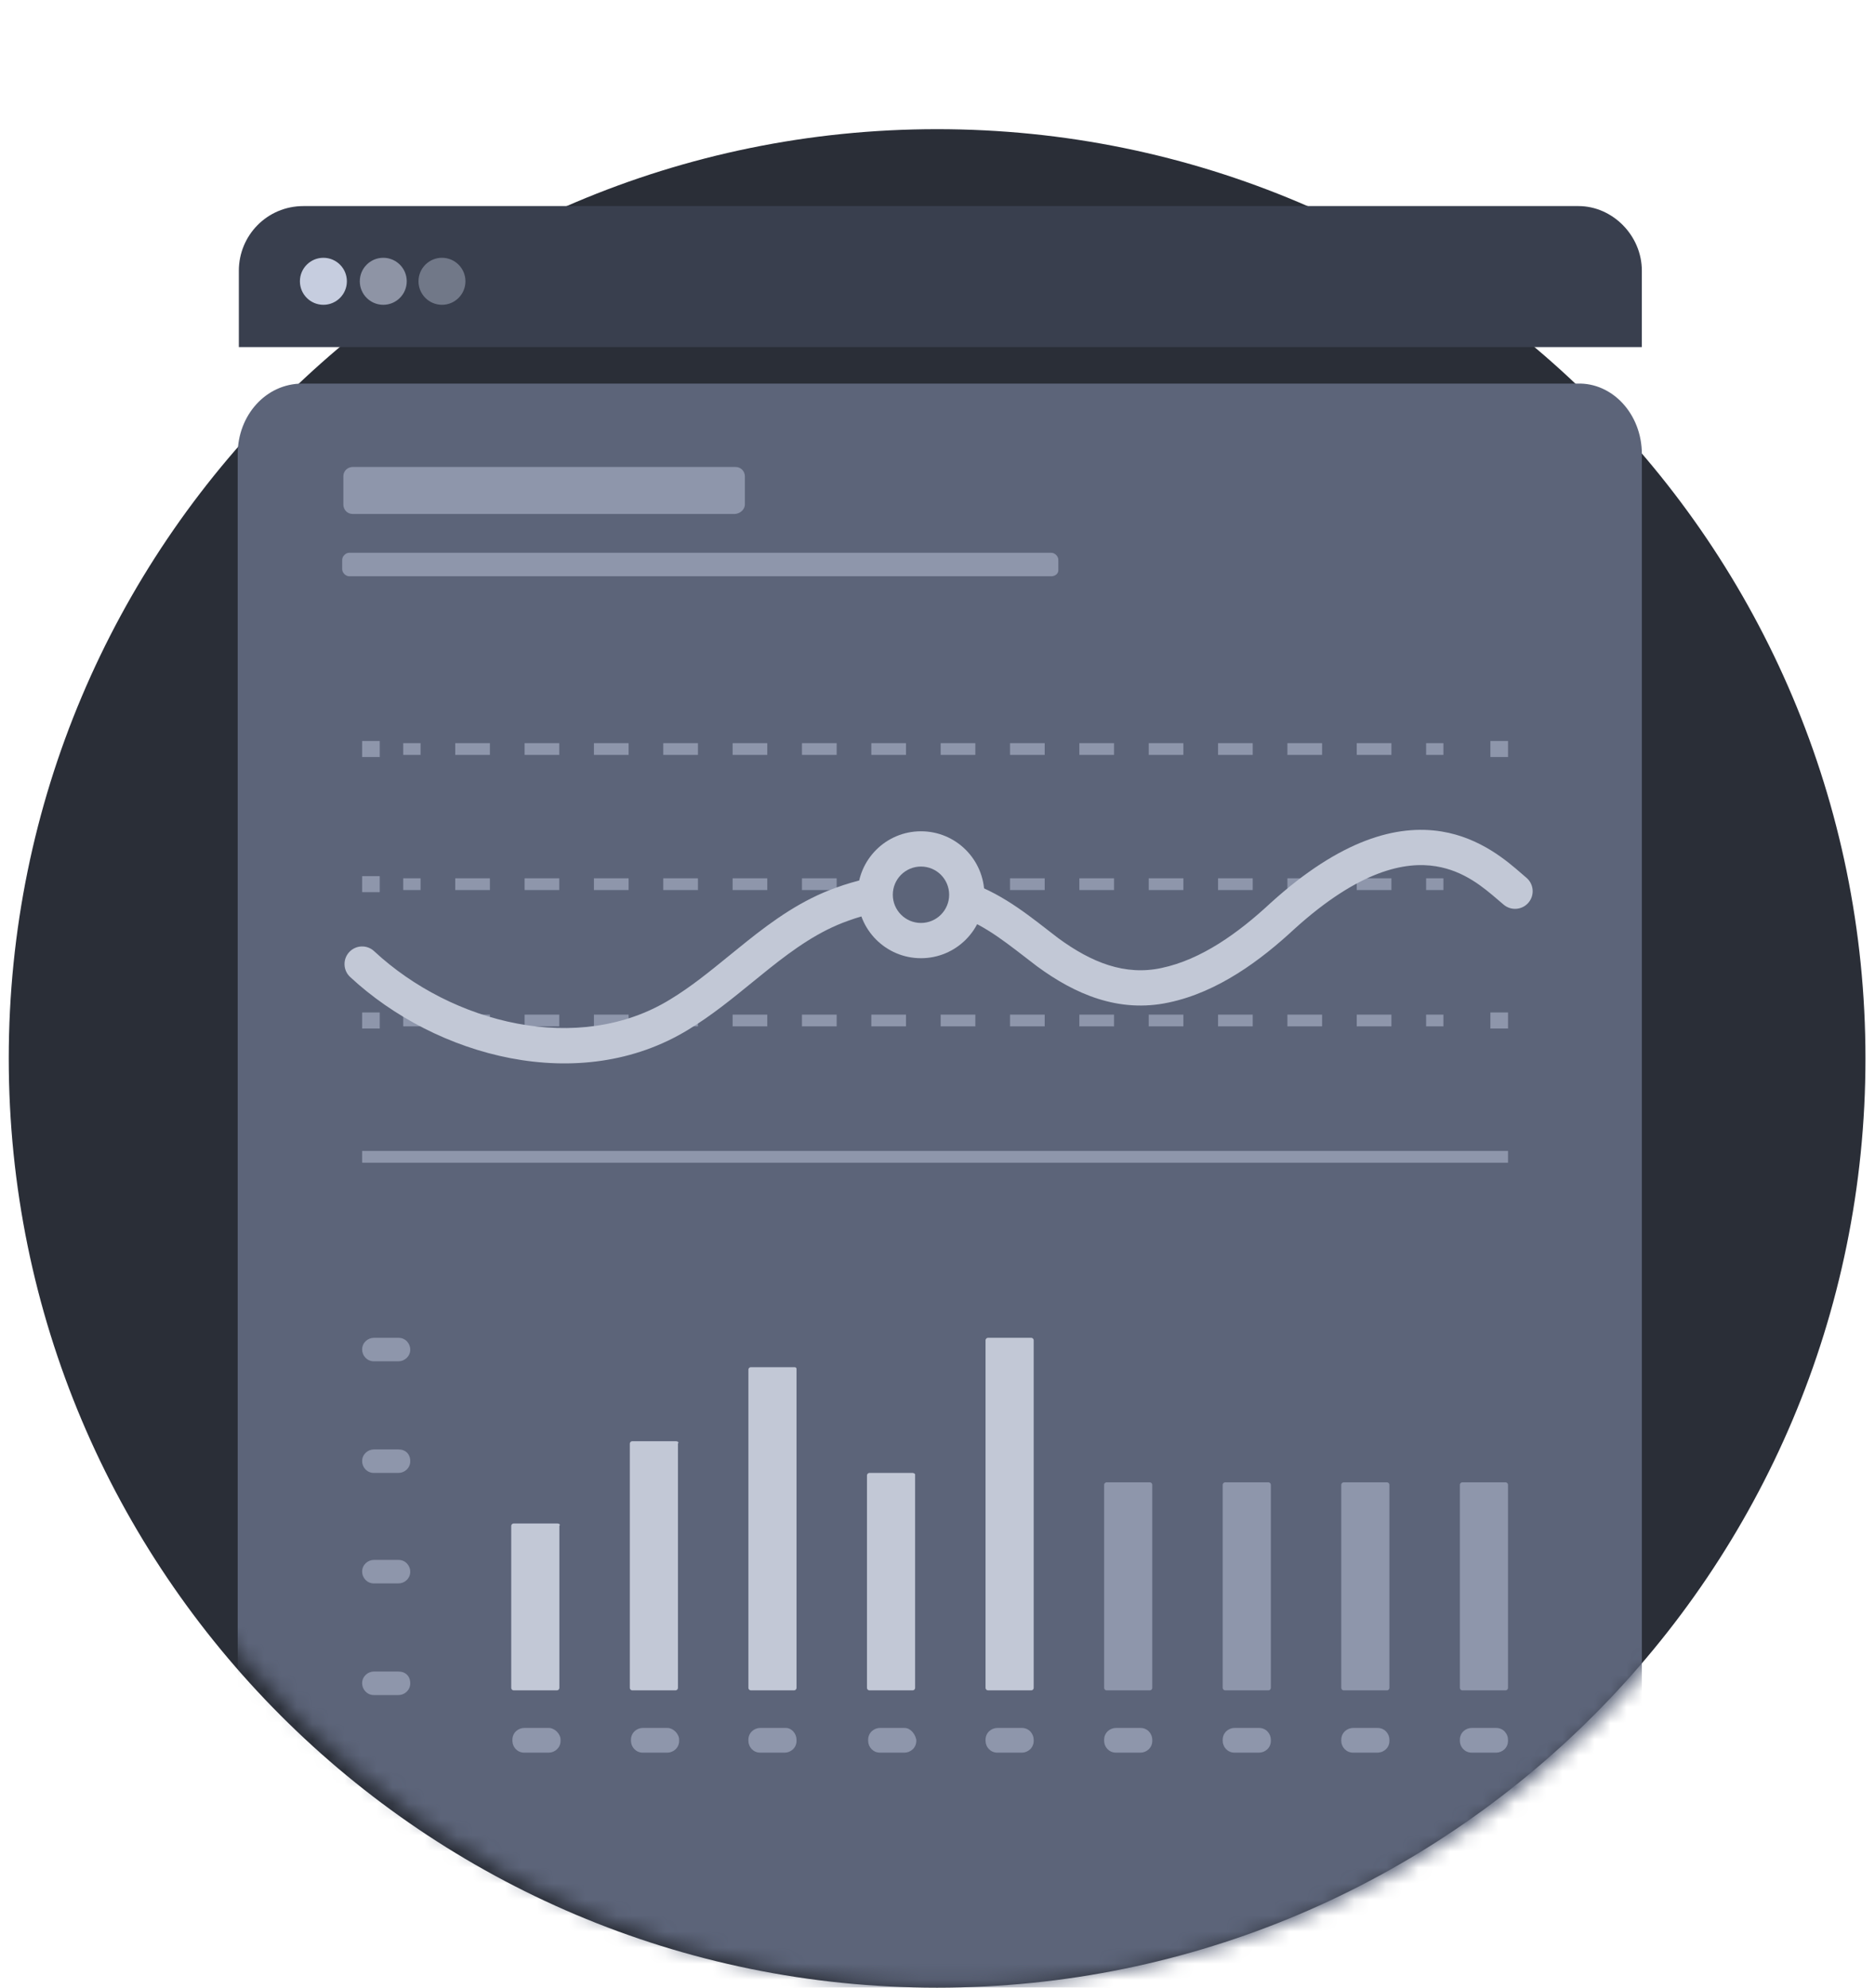 <svg width="117" height="124" viewBox="0 0 117 124" fill="none" xmlns="http://www.w3.org/2000/svg">
<path d="M58.475 124C90.469 124 116.405 98.045 116.405 66.029C116.405 34.012 90.469 8.058 58.475 8.058C26.482 8.058 0.546 34.012 0.546 66.029C0.546 98.045 26.482 124 58.475 124Z" fill="#2A2E37"/>
<mask id="mask0_111_2157" style="mask-type:alpha" maskUnits="userSpaceOnUse" x="1" y="0" width="116" height="124">
<path d="M106.966 0H11.168V35.167C5.204 44.193 1.733 54.998 1.733 66.61C1.733 98.251 27.5 123.9 59.285 123.9C91.07 123.9 116.836 98.251 116.836 66.61C116.836 54.718 113.197 43.673 106.966 34.518V0Z" fill="#D9D9D9"/>
</mask>
<g mask="url(#mask0_111_2157)">
<g filter="url(#filter0_d_111_2157)">
<path d="M102.452 17.328V122.46C102.452 124.88 100.694 126.859 98.422 126.859H18.861C16.663 126.859 14.832 124.88 14.832 122.46V17.328C14.832 14.909 16.59 12.93 18.861 12.93H98.422C100.62 12.856 102.452 14.836 102.452 17.328Z" fill="#5C6479"/>
</g>
<path d="M45.821 32.064H22.011C21.645 32.064 21.425 31.771 21.425 31.478V29.718C21.425 29.352 21.718 29.132 22.011 29.132H45.894C46.26 29.132 46.48 29.425 46.48 29.718V31.478C46.48 31.771 46.187 32.064 45.821 32.064Z" fill="#8E96AB"/>
<path d="M65.601 35.95H21.791C21.571 35.95 21.352 35.73 21.352 35.51V34.924C21.352 34.704 21.571 34.484 21.791 34.484H65.601C65.821 34.484 66.041 34.704 66.041 34.924V35.584C66.041 35.803 65.821 35.95 65.601 35.95Z" fill="#8E96AB"/>
<path d="M102.451 16.889V21.654H14.904V16.889C14.904 14.689 16.663 12.856 18.934 12.856H98.495C100.62 12.856 102.451 14.689 102.451 16.889Z" fill="#393F4E"/>
<path d="M20.18 19.015C20.989 19.015 21.645 18.358 21.645 17.548C21.645 16.738 20.989 16.082 20.18 16.082C19.37 16.082 18.714 16.738 18.714 17.548C18.714 18.358 19.37 19.015 20.18 19.015Z" fill="#C6CDDF"/>
<path opacity="0.6" d="M23.916 19.015C24.725 19.015 25.381 18.358 25.381 17.548C25.381 16.738 24.725 16.082 23.916 16.082C23.107 16.082 22.451 16.738 22.451 17.548C22.451 18.358 23.107 19.015 23.916 19.015Z" fill="#C6CDDF"/>
<path opacity="0.4" d="M27.579 19.015C28.388 19.015 29.044 18.358 29.044 17.548C29.044 16.738 28.388 16.082 27.579 16.082C26.77 16.082 26.114 16.738 26.114 17.548C26.114 18.358 26.77 19.015 27.579 19.015Z" fill="#C6CDDF"/>
<path d="M94.101 46.727H93.001" stroke="#8E96AB" stroke-miterlimit="10"/>
<path fill-rule="evenodd" clip-rule="evenodd" d="M26.243 47.094H25.161V46.361H26.243V47.094ZM30.57 47.094H28.407V46.361H30.57V47.094ZM34.898 47.094H32.734V46.361H34.898V47.094ZM39.225 47.094H37.061V46.361H39.225V47.094ZM43.552 47.094H41.389V46.361H43.552V47.094ZM47.879 47.094H45.716V46.361H47.879V47.094ZM52.207 47.094H50.043V46.361H52.207V47.094ZM56.534 47.094H54.37V46.361H56.534V47.094ZM60.861 47.094H58.698V46.361H60.861V47.094ZM65.189 47.094H63.025V46.361H65.189V47.094ZM69.516 47.094H67.352V46.361H69.516V47.094ZM73.843 47.094H71.68V46.361H73.843V47.094ZM78.17 47.094H76.007V46.361H78.17V47.094ZM82.498 47.094H80.334V46.361H82.498V47.094ZM86.825 47.094H84.661V46.361H86.825V47.094ZM90.07 47.094H88.989V46.361H90.07V47.094Z" fill="#8E96AB"/>
<path d="M23.696 46.727H22.597" stroke="#8E96AB" stroke-miterlimit="10"/>
<path d="M94.101 55.158H93.001" stroke="#8E96AB" stroke-miterlimit="10"/>
<path fill-rule="evenodd" clip-rule="evenodd" d="M26.243 55.525H25.161V54.792H26.243V55.525ZM30.57 55.525H28.407V54.792H30.57V55.525ZM34.898 55.525H32.734V54.792H34.898V55.525ZM39.225 55.525H37.061V54.792H39.225V55.525ZM43.552 55.525H41.389V54.792H43.552V55.525ZM47.879 55.525H45.716V54.792H47.879V55.525ZM52.207 55.525H50.043V54.792H52.207V55.525ZM56.534 55.525H54.37V54.792H56.534V55.525ZM60.861 55.525H58.698V54.792H60.861V55.525ZM65.189 55.525H63.025V54.792H65.189V55.525ZM69.516 55.525H67.352V54.792H69.516V55.525ZM73.843 55.525H71.68V54.792H73.843V55.525ZM78.17 55.525H76.007V54.792H78.17V55.525ZM82.498 55.525H80.334V54.792H82.498V55.525ZM86.825 55.525H84.661V54.792H86.825V55.525ZM90.07 55.525H88.989V54.792H90.07V55.525Z" fill="#8E96AB"/>
<path d="M23.696 55.158H22.597" stroke="#8E96AB" stroke-miterlimit="10"/>
<path d="M94.101 63.663H93.001" stroke="#8E96AB" stroke-miterlimit="10"/>
<path fill-rule="evenodd" clip-rule="evenodd" d="M26.243 64.029H25.161V63.296H26.243V64.029ZM30.57 64.029H28.407V63.296H30.57V64.029ZM34.898 64.029H32.734V63.296H34.898V64.029ZM39.225 64.029H37.061V63.296H39.225V64.029ZM43.552 64.029H41.389V63.296H43.552V64.029ZM47.879 64.029H45.716V63.296H47.879V64.029ZM52.207 64.029H50.043V63.296H52.207V64.029ZM56.534 64.029H54.37V63.296H56.534V64.029ZM60.861 64.029H58.698V63.296H60.861V64.029ZM65.189 64.029H63.025V63.296H65.189V64.029ZM69.516 64.029H67.352V63.296H69.516V64.029ZM73.843 64.029H71.68V63.296H73.843V64.029ZM78.17 64.029H76.007V63.296H78.17V64.029ZM82.498 64.029H80.334V63.296H82.498V64.029ZM86.825 64.029H84.661V63.296H86.825V64.029ZM90.07 64.029H88.989V63.296H90.07V64.029Z" fill="#8E96AB"/>
<path d="M23.696 63.663H22.597" stroke="#8E96AB" stroke-miterlimit="10"/>
<path fill-rule="evenodd" clip-rule="evenodd" d="M22.597 71.8H94.1V72.534H22.597V71.8Z" fill="#8E96AB"/>
<path fill-rule="evenodd" clip-rule="evenodd" d="M80.776 57.949C84.838 54.274 87.7 53.732 89.609 54.044C91.374 54.333 92.571 55.361 93.491 56.15C93.611 56.252 93.725 56.351 93.836 56.443C94.302 56.832 94.995 56.769 95.384 56.302C95.772 55.836 95.709 55.142 95.243 54.753C95.156 54.681 95.059 54.596 94.949 54.501C94.052 53.721 92.383 52.269 89.964 51.873C87.166 51.416 83.656 52.376 79.297 56.322L79.286 56.332C77.276 58.2 74.966 59.864 72.481 60.387L72.475 60.388C70.209 60.879 68.118 60.053 66.039 58.529C65.823 58.364 65.603 58.194 65.378 58.019C63.8 56.793 62.004 55.397 59.714 54.824C59.706 54.822 59.697 54.82 59.689 54.819C57.194 54.255 54.563 54.5 52.189 55.37C50.033 56.13 48.249 57.418 46.62 58.715C46.238 59.019 45.866 59.322 45.501 59.619C44.269 60.623 43.103 61.572 41.809 62.355L41.809 62.355L41.804 62.358C36.127 65.834 28.237 63.884 23.345 59.338C22.9 58.924 22.205 58.95 21.792 59.395C21.379 59.84 21.404 60.536 21.849 60.949C27.213 65.933 36.172 68.382 42.948 64.236C44.387 63.366 45.711 62.286 46.962 61.266C47.309 60.983 47.651 60.704 47.988 60.436C49.581 59.168 51.129 58.074 52.925 57.442L52.939 57.437C54.955 56.697 57.152 56.503 59.193 56.961C60.996 57.416 62.399 58.499 64.005 59.74C64.238 59.919 64.474 60.102 64.716 60.286L64.732 60.297C67.045 61.995 69.786 63.219 72.937 62.539C76.016 61.889 78.685 59.891 80.776 57.949Z" fill="#C2C8D6"/>
<path d="M57.469 58.677C59.047 58.677 60.327 57.397 60.327 55.818C60.327 54.239 59.047 52.959 57.469 52.959C55.892 52.959 54.612 54.239 54.612 55.818C54.612 57.397 55.892 58.677 57.469 58.677Z" fill="#5C6479"/>
<path fill-rule="evenodd" clip-rule="evenodd" d="M57.469 54.059C56.498 54.059 55.711 54.846 55.711 55.818C55.711 56.79 56.498 57.578 57.469 57.578C58.44 57.578 59.227 56.79 59.227 55.818C59.227 54.846 58.44 54.059 57.469 54.059ZM53.513 55.818C53.513 53.632 55.284 51.859 57.469 51.859C59.654 51.859 61.425 53.632 61.425 55.818C61.425 58.005 59.654 59.777 57.469 59.777C55.284 59.777 53.513 58.005 53.513 55.818Z" fill="#C2C8D6"/>
<path d="M93.953 92.475H91.242C91.169 92.475 91.096 92.548 91.096 92.621V105.305C91.096 105.378 91.169 105.451 91.242 105.451H93.953C94.026 105.451 94.099 105.378 94.099 105.305V92.621C94.099 92.548 94.026 92.475 93.953 92.475Z" fill="#8E96AB"/>
<path d="M93.367 107.797H91.828C91.462 107.797 91.096 108.091 91.096 108.531V108.604C91.096 108.97 91.389 109.337 91.828 109.337H93.367C93.733 109.337 94.099 109.044 94.099 108.604V108.531C94.099 108.164 93.806 107.797 93.367 107.797Z" fill="#8E96AB"/>
<path d="M86.553 92.475H83.843C83.769 92.475 83.696 92.548 83.696 92.621V105.305C83.696 105.378 83.769 105.451 83.843 105.451H86.553C86.627 105.451 86.7 105.378 86.7 105.305V92.621C86.7 92.548 86.627 92.475 86.553 92.475Z" fill="#8E96AB"/>
<path d="M85.967 107.797H84.429C84.063 107.797 83.696 108.091 83.696 108.531V108.604C83.696 108.97 83.989 109.337 84.429 109.337H85.967C86.334 109.337 86.7 109.044 86.7 108.604V108.531C86.7 108.164 86.407 107.797 85.967 107.797Z" fill="#8E96AB"/>
<path d="M79.154 92.475H76.444C76.371 92.475 76.297 92.548 76.297 92.621V105.305C76.297 105.378 76.371 105.451 76.444 105.451H79.154C79.228 105.451 79.301 105.378 79.301 105.305V92.621C79.301 92.548 79.228 92.475 79.154 92.475Z" fill="#8E96AB"/>
<path d="M78.569 107.797H77.03C76.664 107.797 76.297 108.091 76.297 108.531V108.604C76.297 108.97 76.59 109.337 77.03 109.337H78.569C78.935 109.337 79.301 109.044 79.301 108.604V108.531C79.301 108.164 79.008 107.797 78.569 107.797Z" fill="#8E96AB"/>
<path d="M71.755 92.475H69.044C68.971 92.475 68.898 92.548 68.898 92.621V105.305C68.898 105.378 68.971 105.451 69.044 105.451H71.755C71.828 105.451 71.902 105.378 71.902 105.305V92.621C71.902 92.548 71.828 92.475 71.755 92.475Z" fill="#8E96AB"/>
<path d="M71.169 107.797H69.631C69.264 107.797 68.898 108.091 68.898 108.531V108.604C68.898 108.97 69.191 109.337 69.631 109.337H71.169C71.535 109.337 71.902 109.044 71.902 108.604V108.531C71.902 108.164 71.609 107.797 71.169 107.797Z" fill="#8E96AB"/>
<path d="M64.356 83.457H61.645C61.572 83.457 61.498 83.531 61.498 83.604V105.305C61.498 105.378 61.572 105.451 61.645 105.451H64.356C64.429 105.451 64.502 105.378 64.502 105.305V83.604C64.502 83.531 64.429 83.457 64.356 83.457Z" fill="#C2C8D6"/>
<path d="M63.77 107.797H62.231C61.865 107.797 61.498 108.091 61.498 108.531V108.604C61.498 108.97 61.792 109.337 62.231 109.337H63.77C64.136 109.337 64.502 109.044 64.502 108.604V108.531C64.502 108.164 64.209 107.797 63.77 107.797Z" fill="#8E96AB"/>
<path d="M56.956 91.888H54.246C54.172 91.888 54.099 91.962 54.099 92.035V105.305C54.099 105.378 54.172 105.451 54.246 105.451H56.956C57.03 105.451 57.103 105.378 57.103 105.305V91.962C57.103 91.962 57.03 91.888 56.956 91.888Z" fill="#C2C8D6"/>
<path d="M56.444 107.797H54.906C54.539 107.797 54.173 108.091 54.173 108.531V108.604C54.173 108.97 54.466 109.337 54.906 109.337H56.444C56.81 109.337 57.177 109.044 57.177 108.604V108.531C57.103 108.164 56.81 107.797 56.444 107.797Z" fill="#8E96AB"/>
<path d="M49.557 85.29H46.846C46.773 85.29 46.7 85.363 46.7 85.437V105.305C46.7 105.378 46.773 105.451 46.846 105.451H49.557C49.63 105.451 49.703 105.378 49.703 105.305V85.437C49.703 85.363 49.703 85.29 49.557 85.29Z" fill="#C2C8D6"/>
<path d="M49.044 107.797H47.432C47.066 107.797 46.7 108.091 46.7 108.531V108.604C46.7 108.97 46.993 109.337 47.432 109.337H48.971C49.337 109.337 49.703 109.044 49.703 108.604V108.531C49.703 108.164 49.41 107.797 49.044 107.797Z" fill="#8E96AB"/>
<path d="M42.157 89.909H39.447C39.374 89.909 39.3 89.982 39.3 90.056V105.305C39.3 105.378 39.374 105.451 39.447 105.451H42.157C42.231 105.451 42.304 105.378 42.304 105.305V90.056C42.377 89.982 42.304 89.909 42.157 89.909Z" fill="#C2C8D6"/>
<path d="M41.645 107.797H40.106C39.74 107.797 39.373 108.091 39.373 108.531V108.604C39.373 108.97 39.667 109.337 40.106 109.337H41.645C42.011 109.337 42.377 109.044 42.377 108.604V108.531C42.377 108.164 42.011 107.797 41.645 107.797Z" fill="#8E96AB"/>
<path d="M34.759 95.041H32.048C31.975 95.041 31.901 95.114 31.901 95.187V105.305C31.901 105.378 31.975 105.451 32.048 105.451H34.759C34.832 105.451 34.905 105.378 34.905 105.305V95.187C34.978 95.114 34.905 95.041 34.759 95.041Z" fill="#C2C8D6"/>
<path d="M34.245 107.797H32.707C32.34 107.797 31.974 108.091 31.974 108.531V108.604C31.974 108.97 32.267 109.337 32.707 109.337H34.245C34.611 109.337 34.978 109.044 34.978 108.604V108.531C34.978 108.164 34.611 107.797 34.245 107.797Z" fill="#8E96AB"/>
<path d="M24.868 104.278H23.329C22.963 104.278 22.597 104.572 22.597 105.011C22.597 105.378 22.89 105.745 23.329 105.745H24.868C25.234 105.745 25.6 105.451 25.6 105.011C25.6 104.572 25.307 104.278 24.868 104.278Z" fill="#8E96AB"/>
<path d="M24.868 97.314H23.329C22.963 97.314 22.597 97.607 22.597 98.047C22.597 98.413 22.89 98.78 23.329 98.78H24.868C25.234 98.78 25.6 98.487 25.6 98.047C25.6 97.68 25.307 97.314 24.868 97.314Z" fill="#8E96AB"/>
<path d="M24.868 90.422H23.329C22.963 90.422 22.597 90.715 22.597 91.155C22.597 91.522 22.89 91.888 23.329 91.888H24.868C25.234 91.888 25.6 91.595 25.6 91.155C25.6 90.715 25.307 90.422 24.868 90.422Z" fill="#8E96AB"/>
<path d="M24.868 83.457H23.329C22.963 83.457 22.597 83.751 22.597 84.19C22.597 84.557 22.89 84.924 23.329 84.924H24.868C25.234 84.924 25.6 84.63 25.6 84.19C25.6 83.824 25.307 83.457 24.868 83.457Z" fill="#8E96AB"/>
</g>
<defs>
<filter id="filter0_d_111_2157" x="-7.168" y="1.927" width="131.62" height="157.932" filterUnits="userSpaceOnUse" color-interpolation-filters="sRGB">
<feFlood flood-opacity="0" result="BackgroundImageFix"/>
<feColorMatrix in="SourceAlpha" type="matrix" values="0 0 0 0 0 0 0 0 0 0 0 0 0 0 0 0 0 0 127 0" result="hardAlpha"/>
<feOffset dy="11"/>
<feGaussianBlur stdDeviation="11"/>
<feColorMatrix type="matrix" values="0 0 0 0 0 0 0 0 0 0 0 0 0 0 0 0 0 0 0.27 0"/>
<feBlend mode="normal" in2="BackgroundImageFix" result="effect1_dropShadow_111_2157"/>
<feBlend mode="normal" in="SourceGraphic" in2="effect1_dropShadow_111_2157" result="shape"/>
</filter>
</defs>
</svg>
